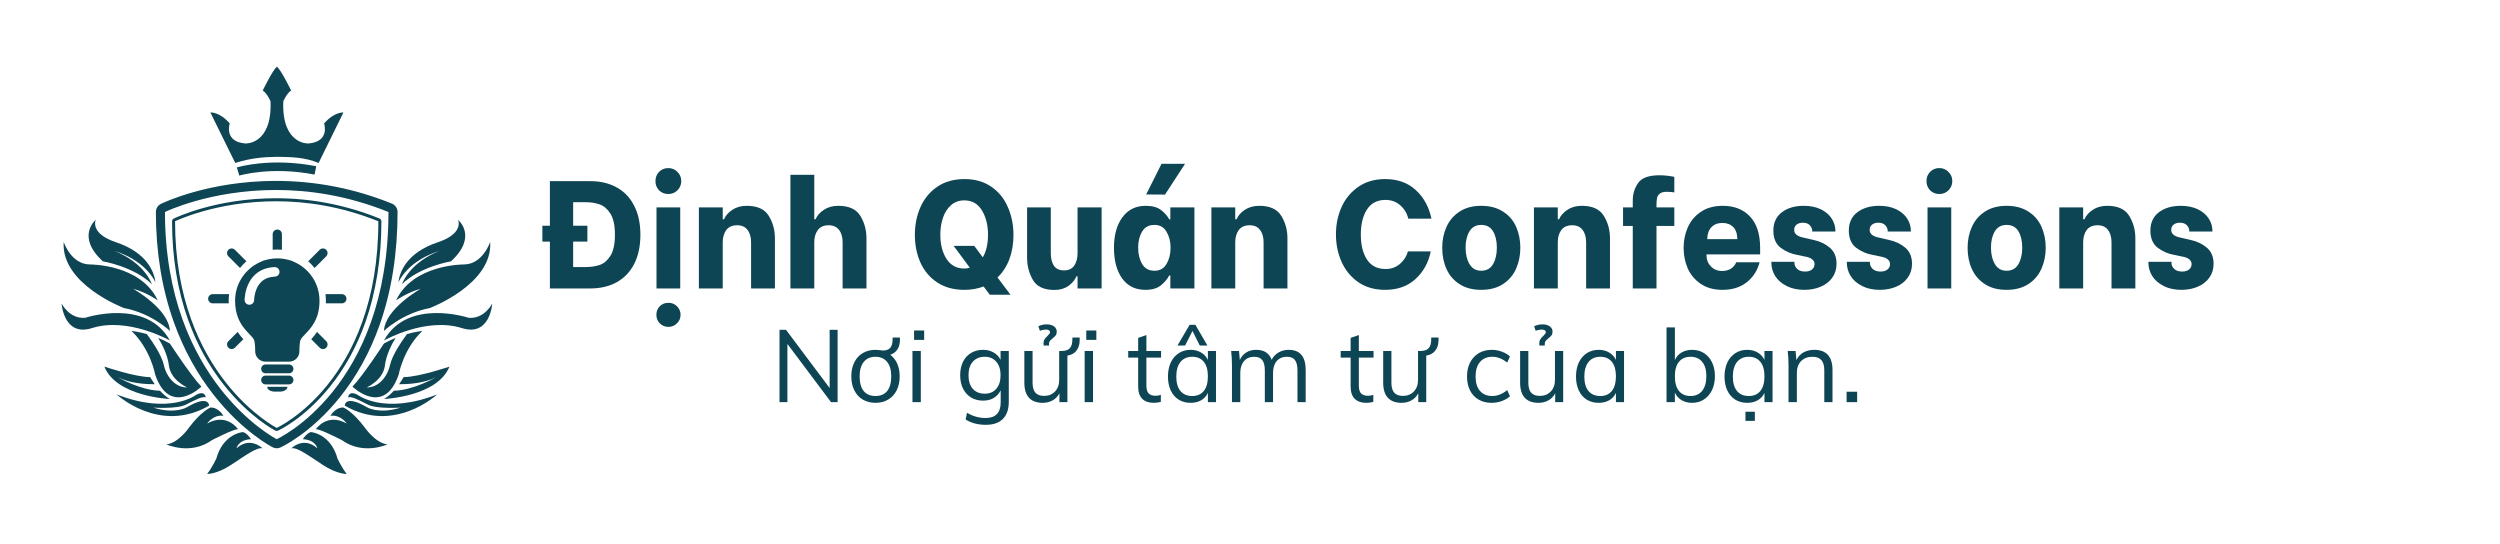<svg xmlns="http://www.w3.org/2000/svg" xmlns:xlink="http://www.w3.org/1999/xlink" width="450" zoomAndPan="magnify" viewBox="0 0 337.5 73.5" height="98" preserveAspectRatio="xMidYMid meet" version="1.0"><defs><g/><clipPath id="id1"><path d="M 8.203 32 L 23 32 L 23 45 L 8.203 45 Z M 8.203 32 " clip-rule="nonzero"/></clipPath><clipPath id="id2"><path d="M 8.203 40 L 23 40 L 23 46 L 8.203 46 Z M 8.203 40 " clip-rule="nonzero"/></clipPath><clipPath id="id3"><path d="M 51 32 L 66.566 32 L 66.566 45 L 51 45 Z M 51 32 " clip-rule="nonzero"/></clipPath><clipPath id="id4"><path d="M 51 40 L 66.566 40 L 66.566 46 L 51 46 Z M 51 40 " clip-rule="nonzero"/></clipPath><clipPath id="id5"><path d="M 28 8.945 L 47 8.945 L 47 22 L 28 22 Z M 28 8.945 " clip-rule="nonzero"/></clipPath><clipPath id="id6"><path d="M 36 30.984 L 39 30.984 L 39 34 L 36 34 Z M 36 30.984 " clip-rule="nonzero"/></clipPath><clipPath id="id7"><path d="M 28.098 39 L 31 39 L 31 41 L 28.098 41 Z M 28.098 39 " clip-rule="nonzero"/></clipPath><clipPath id="id8"><path d="M 36 52 L 39 52 L 39 52.871 L 36 52.871 Z M 36 52 " clip-rule="nonzero"/></clipPath><clipPath id="id9"><path d="M 43.898 39.707 L 46.773 39.707 L 46.773 40.988 L 43.898 40.988 Z M 43.898 39.707 " clip-rule="nonzero"/></clipPath></defs><path fill="rgb(5.489%, 27.06%, 32.939%)" d="M 37.258 24.422 L 37.258 25.648 L 37.258 24.422 C 28.137 24.422 21.984 27.395 21.727 27.52 C 21.309 27.727 21.043 28.152 21.043 28.621 C 21.043 33.996 21.859 39.004 23.473 43.508 C 24.766 47.125 26.574 50.43 28.848 53.316 C 32.742 58.27 36.633 60.297 36.797 60.379 C 36.973 60.469 37.164 60.516 37.355 60.516 C 37.527 60.516 37.703 60.48 37.863 60.406 C 38.027 60.332 41.945 58.527 45.855 53.668 C 48.133 50.84 49.945 47.551 51.242 43.887 C 52.855 39.336 53.672 34.203 53.672 28.621 C 53.672 28.121 53.367 27.672 52.902 27.484 C 47.871 25.453 42.605 24.422 37.258 24.422 Z M 37.258 25.648 C 41.727 25.648 46.918 26.391 52.441 28.621 C 52.441 52.477 37.355 59.289 37.355 59.289 C 37.355 59.289 22.27 51.57 22.27 28.621 C 22.27 28.621 28.316 25.648 37.258 25.648 " fill-opacity="1" fill-rule="nonzero"/><path fill="rgb(5.489%, 27.06%, 32.939%)" d="M 37.266 26.762 C 29.133 26.762 23.684 29.395 23.453 29.508 C 23.312 29.574 23.227 29.719 23.227 29.871 C 23.227 34.684 23.953 39.156 25.395 43.176 C 26.547 46.395 28.152 49.332 30.172 51.898 C 33.621 56.285 37.027 58.059 37.168 58.133 C 37.227 58.16 37.293 58.176 37.355 58.176 C 37.414 58.176 37.473 58.164 37.523 58.141 C 37.668 58.074 41.086 56.5 44.535 52.211 C 46.559 49.703 48.168 46.777 49.32 43.523 C 50.758 39.461 51.488 34.867 51.488 29.871 C 51.488 29.707 51.387 29.555 51.23 29.496 C 46.738 27.68 42.039 26.762 37.266 26.762 Z M 37.266 27.172 C 41.332 27.172 46.055 27.848 51.078 29.871 C 51.078 51.57 37.355 57.766 37.355 57.766 C 37.355 57.766 23.633 50.746 23.633 29.871 C 23.633 29.871 29.137 27.172 37.266 27.172 " fill-opacity="1" fill-rule="nonzero"/><path fill="rgb(5.489%, 27.06%, 32.939%)" d="M 20.457 38.25 C 20.414 38.156 20.367 38.059 20.32 37.957 C 20.27 37.859 20.215 37.758 20.16 37.656 C 20.098 37.559 20.035 37.453 19.973 37.352 C 19.902 37.25 19.836 37.148 19.762 37.043 C 19.688 36.945 19.613 36.84 19.531 36.742 C 19.449 36.645 19.367 36.539 19.277 36.445 L 19.145 36.301 C 19.102 36.25 19.055 36.207 19.008 36.16 C 18.824 35.969 18.629 35.797 18.43 35.625 C 18.23 35.457 18.027 35.301 17.824 35.156 C 17.625 35.012 17.422 34.879 17.227 34.758 C 17.031 34.641 16.844 34.531 16.664 34.438 C 16.312 34.25 16.004 34.113 15.789 34.023 C 15.574 33.934 15.445 33.891 15.445 33.891 C 15.445 33.891 15.574 33.922 15.801 33.996 C 16.023 34.07 16.34 34.184 16.711 34.348 C 16.895 34.426 17.094 34.52 17.301 34.625 C 17.508 34.734 17.723 34.848 17.941 34.98 C 18.16 35.113 18.379 35.258 18.598 35.414 C 18.812 35.57 19.031 35.734 19.234 35.918 C 19.285 35.965 19.34 36.008 19.391 36.055 L 19.539 36.195 C 19.641 36.285 19.73 36.387 19.828 36.484 C 19.922 36.582 20.008 36.684 20.098 36.785 C 20.18 36.887 20.262 36.988 20.344 37.09 C 20.418 37.195 20.496 37.301 20.566 37.402 C 20.637 37.508 20.703 37.609 20.766 37.711 C 20.824 37.816 20.883 37.918 20.938 38.016 C 20.957 38.047 20.973 38.074 20.984 38.105 C 20.82 36.773 19.93 34.129 15.645 32.699 C 12.07 31.508 12.926 29.676 12.926 29.676 C 12.926 29.676 10.207 31.906 13.887 35.281 C 13.887 35.281 18.062 35.973 20.508 38.371 C 20.492 38.332 20.477 38.289 20.457 38.25 " fill-opacity="1" fill-rule="nonzero"/><g clip-path="url(#id1)"><path fill="rgb(5.489%, 27.06%, 32.939%)" d="M 22.934 44.676 C 22.934 44.676 20.504 42.297 16.75 41.59 C 16.75 41.59 8.199 38.371 8.598 32.656 C 8.598 32.656 9.57 35.703 12.176 35.703 C 12.176 35.703 19 35.656 21.297 40.551 C 21.297 40.551 19.84 39.492 17.965 38.984 C 17.965 38.984 22.801 41.68 22.934 44.676 " fill-opacity="1" fill-rule="nonzero"/></g><g clip-path="url(#id2)"><path fill="rgb(5.489%, 27.06%, 32.939%)" d="M 8.316 40.969 C 8.316 40.969 9.348 43.082 11.504 42.902 C 11.504 42.902 19.738 40.176 22.934 45.965 C 22.934 45.965 17.277 42.754 12.414 44.293 C 8.582 45.5 8.316 40.969 8.316 40.969 " fill-opacity="1" fill-rule="nonzero"/></g><path fill="rgb(5.489%, 27.06%, 32.939%)" d="M 22.934 46.375 C 22.406 46.078 21.875 45.828 21.363 45.621 C 21.949 46.555 22.652 48.043 22.797 49.312 C 23.031 51.332 25.254 52.297 25.254 52.297 C 23.758 52.34 22.496 50.984 22.109 49.25 C 21.793 47.828 20.336 45.789 19.816 45.098 C 18.609 44.762 17.75 44.676 17.75 44.676 C 20.344 47.148 20.949 50.574 20.949 50.574 C 22.934 56.34 27.188 52.195 27.188 52.195 C 25.77 50.727 22.934 46.375 22.934 46.375 " fill-opacity="1" fill-rule="nonzero"/><path fill="rgb(5.489%, 27.06%, 32.939%)" d="M 26.508 53.289 C 26.508 53.289 22.969 56.07 15.758 53.25 C 15.758 53.25 21.539 58.656 28.23 54.758 C 28.23 54.758 28.23 53.211 25.215 54.988 C 25.215 54.988 23.633 55.953 20.691 55.027 C 20.691 55.027 23.898 55.242 25.098 54.625 C 26.582 53.867 27.266 53.52 27.766 53.637 C 27.766 53.637 27.727 52.672 26.508 53.289 " fill-opacity="1" fill-rule="nonzero"/><path fill="rgb(5.489%, 27.06%, 32.939%)" d="M 21.602 52.75 C 18.934 52.695 15.922 50.934 15.922 50.934 C 17.574 51.77 19.75 51.879 20.895 51.871 C 20.504 51.328 20.277 50.91 20.277 50.91 C 18.242 50.91 14.09 49.492 14.09 49.492 C 15.715 53.559 22.934 53.867 22.934 53.867 C 22.438 53.586 21.984 53.176 21.602 52.75 " fill-opacity="1" fill-rule="nonzero"/><path fill="rgb(5.489%, 27.06%, 32.939%)" d="M 28.426 55.012 C 28.426 55.012 27.188 55.477 25.484 57.766 C 25.484 57.766 24.094 59.801 22.469 59.996 C 22.469 59.996 25.715 61.5 28.617 59.418 C 28.617 59.418 31.594 57.871 32.137 57.949 C 32.137 57.949 30.629 55.672 27.961 57.176 C 27.961 57.176 28.773 55.941 30.164 56.133 C 30.164 56.133 29.531 54.996 28.426 55.012 " fill-opacity="1" fill-rule="nonzero"/><path fill="rgb(5.489%, 27.06%, 32.939%)" d="M 32.547 58.375 C 32.547 58.375 30.082 58.695 29.199 61.926 C 29.199 61.926 28.578 63.215 27.961 63.984 C 27.961 63.984 29.25 64.039 31.207 62.75 C 33.168 61.465 34.664 60.352 35.438 60.52 C 35.438 60.52 33.785 58.859 31.93 60.52 C 31.93 60.52 32.137 59.379 33.891 59.289 C 33.891 59.289 33.137 58.117 32.547 58.375 " fill-opacity="1" fill-rule="nonzero"/><path fill="rgb(5.489%, 27.06%, 32.939%)" d="M 54.309 38.25 C 54.355 38.156 54.398 38.059 54.445 37.957 C 54.5 37.859 54.555 37.758 54.609 37.656 C 54.668 37.559 54.73 37.453 54.793 37.352 C 54.863 37.25 54.93 37.148 55.004 37.043 C 55.082 36.945 55.156 36.84 55.238 36.742 C 55.32 36.645 55.398 36.539 55.488 36.445 L 55.621 36.301 C 55.664 36.25 55.715 36.207 55.758 36.16 C 55.941 35.969 56.141 35.797 56.336 35.625 C 56.539 35.457 56.738 35.301 56.941 35.156 C 57.145 35.012 57.348 34.879 57.543 34.758 C 57.738 34.641 57.926 34.531 58.102 34.438 C 58.457 34.25 58.762 34.113 58.977 34.023 C 59.195 33.934 59.324 33.891 59.324 33.891 C 59.324 33.891 59.191 33.922 58.969 33.996 C 58.746 34.07 58.43 34.184 58.059 34.348 C 57.871 34.426 57.676 34.52 57.465 34.625 C 57.262 34.734 57.043 34.848 56.828 34.98 C 56.609 35.113 56.391 35.258 56.172 35.414 C 55.957 35.57 55.738 35.734 55.531 35.918 C 55.48 35.965 55.43 36.008 55.379 36.055 L 55.23 36.195 C 55.129 36.285 55.035 36.387 54.941 36.484 C 54.848 36.582 54.762 36.684 54.672 36.785 C 54.586 36.887 54.504 36.988 54.422 37.09 C 54.348 37.195 54.273 37.301 54.199 37.402 C 54.133 37.508 54.066 37.609 54.004 37.711 C 53.941 37.816 53.887 37.918 53.828 38.016 C 53.812 38.047 53.797 38.074 53.781 38.105 C 53.949 36.773 54.84 34.129 59.125 32.699 C 62.695 31.508 61.84 29.676 61.84 29.676 C 61.84 29.676 64.562 31.906 60.883 35.281 C 60.883 35.281 56.703 35.973 54.258 38.371 C 54.273 38.332 54.289 38.289 54.309 38.25 " fill-opacity="1" fill-rule="nonzero"/><g clip-path="url(#id3)"><path fill="rgb(5.489%, 27.06%, 32.939%)" d="M 51.836 44.676 C 51.836 44.676 54.266 42.297 58.02 41.59 C 58.02 41.59 66.566 38.371 66.172 32.656 C 66.172 32.656 65.195 35.703 62.594 35.703 C 62.594 35.703 55.766 35.656 53.469 40.551 C 53.469 40.551 54.926 39.492 56.805 38.984 C 56.805 38.984 51.965 41.68 51.836 44.676 " fill-opacity="1" fill-rule="nonzero"/></g><g clip-path="url(#id4)"><path fill="rgb(5.489%, 27.06%, 32.939%)" d="M 66.453 40.969 C 66.453 40.969 65.422 43.082 63.266 42.902 C 63.266 42.902 55.027 40.176 51.836 45.965 C 51.836 45.965 57.488 42.754 62.355 44.293 C 66.184 45.5 66.453 40.969 66.453 40.969 " fill-opacity="1" fill-rule="nonzero"/></g><path fill="rgb(5.489%, 27.06%, 32.939%)" d="M 51.836 46.375 C 52.359 46.078 52.891 45.828 53.402 45.621 C 52.816 46.555 52.117 48.043 51.969 49.312 C 51.738 51.332 49.516 52.297 49.516 52.297 C 51.008 52.34 52.273 50.984 52.66 49.25 C 52.977 47.828 54.434 45.789 54.949 45.098 C 56.156 44.762 57.016 44.676 57.016 44.676 C 54.426 47.148 53.82 50.574 53.82 50.574 C 51.836 56.34 47.582 52.195 47.582 52.195 C 49 50.727 51.836 46.375 51.836 46.375 " fill-opacity="1" fill-rule="nonzero"/><path fill="rgb(5.489%, 27.06%, 32.939%)" d="M 48.258 53.289 C 48.258 53.289 51.797 56.07 59.008 53.25 C 59.008 53.25 53.227 58.656 46.539 54.758 C 46.539 54.758 46.539 53.211 49.555 54.988 C 49.555 54.988 51.133 55.953 54.078 55.027 C 54.078 55.027 50.871 55.242 49.668 54.625 C 48.184 53.867 47.504 53.52 47 53.637 C 47 53.637 47.039 52.672 48.258 53.289 " fill-opacity="1" fill-rule="nonzero"/><path fill="rgb(5.489%, 27.06%, 32.939%)" d="M 53.168 52.75 C 55.836 52.695 58.848 50.934 58.848 50.934 C 57.195 51.77 55.016 51.879 53.875 51.871 C 54.262 51.328 54.488 50.91 54.488 50.91 C 56.527 50.91 60.676 49.492 60.676 49.492 C 59.051 53.559 51.836 53.867 51.836 53.867 C 52.328 53.586 52.781 53.176 53.168 52.75 " fill-opacity="1" fill-rule="nonzero"/><path fill="rgb(5.489%, 27.06%, 32.939%)" d="M 46.344 55.012 C 46.344 55.012 47.582 55.477 49.281 57.766 C 49.281 57.766 50.676 59.801 52.297 59.996 C 52.297 59.996 49.051 61.5 46.152 59.418 C 46.152 59.418 43.172 57.871 42.633 57.949 C 42.633 57.949 44.141 55.672 46.809 57.176 C 46.809 57.176 45.996 55.941 44.602 56.133 C 44.602 56.133 45.234 54.996 46.344 55.012 " fill-opacity="1" fill-rule="nonzero"/><path fill="rgb(5.489%, 27.06%, 32.939%)" d="M 42.219 58.375 C 42.219 58.375 44.688 58.695 45.57 61.926 C 45.57 61.926 46.188 63.215 46.809 63.984 C 46.809 63.984 45.52 64.039 43.559 62.75 C 41.602 61.465 40.105 60.352 39.332 60.52 C 39.332 60.52 40.98 58.859 42.836 60.52 C 42.836 60.52 42.633 59.379 40.879 59.289 C 40.879 59.289 41.633 58.117 42.219 58.375 " fill-opacity="1" fill-rule="nonzero"/><g clip-path="url(#id5)"><path fill="rgb(5.489%, 27.06%, 32.939%)" d="M 46.363 15.184 C 46.363 15.184 45.145 15.062 43.754 16.668 C 43.754 16.668 44.594 19.156 41.598 19.371 C 41.598 19.371 38.008 19.516 38.246 13.676 C 38.246 13.676 38.699 12.602 39.301 12.219 C 39.301 12.219 38.008 9.539 37.383 8.988 C 36.762 9.539 35.469 12.219 35.469 12.219 C 36.066 12.602 36.523 13.676 36.523 13.676 C 36.762 19.516 33.168 19.371 33.168 19.371 C 30.176 19.156 31.016 16.668 31.016 16.668 C 29.625 15.062 28.402 15.184 28.402 15.184 L 31.758 22 C 33.785 21.355 35.523 21.195 37.355 21.172 C 39.191 21.195 41.082 21.199 43.012 22 L 46.363 15.184 " fill-opacity="1" fill-rule="nonzero"/></g><path fill="rgb(5.489%, 27.06%, 32.939%)" d="M 32.309 23.703 L 31.969 22.605 C 32.152 22.551 36.531 21.238 42.691 22.441 L 42.469 23.57 C 36.59 22.422 32.352 23.691 32.309 23.703 " fill-opacity="1" fill-rule="nonzero"/><path fill="rgb(5.489%, 27.06%, 32.939%)" d="M 42.469 36.176 L 44.039 34.605 C 44.281 34.363 44.281 33.965 44.039 33.723 C 43.797 33.48 43.402 33.48 43.156 33.723 L 41.609 35.273 C 41.922 35.543 42.207 35.848 42.469 36.176 " fill-opacity="1" fill-rule="nonzero"/><g clip-path="url(#id6)"><path fill="rgb(5.489%, 27.06%, 32.939%)" d="M 37.438 33.688 C 37.441 33.688 37.445 33.688 37.453 33.688 C 37.656 33.688 37.859 33.699 38.059 33.719 L 38.059 31.609 C 38.059 31.266 37.781 30.988 37.438 30.988 C 37.09 30.988 36.812 31.266 36.812 31.609 L 36.812 33.719 C 37.012 33.699 37.215 33.688 37.418 33.688 C 37.426 33.688 37.43 33.688 37.438 33.688 " fill-opacity="1" fill-rule="nonzero"/></g><path fill="rgb(5.489%, 27.06%, 32.939%)" d="M 32.402 36.176 C 32.664 35.848 32.949 35.543 33.262 35.273 L 31.711 33.723 C 31.469 33.48 31.074 33.48 30.832 33.723 C 30.59 33.965 30.59 34.363 30.832 34.605 L 32.402 36.176 " fill-opacity="1" fill-rule="nonzero"/><g clip-path="url(#id7)"><path fill="rgb(5.489%, 27.06%, 32.939%)" d="M 30.871 40.594 C 30.871 40.293 30.898 40 30.934 39.707 L 28.719 39.707 C 28.375 39.707 28.098 39.988 28.098 40.332 C 28.098 40.676 28.375 40.953 28.719 40.953 L 30.883 40.953 C 30.879 40.836 30.871 40.715 30.871 40.594 " fill-opacity="1" fill-rule="nonzero"/></g><path fill="rgb(5.489%, 27.06%, 32.939%)" d="M 30.832 46.059 C 30.59 46.301 30.59 46.695 30.832 46.938 C 31.074 47.184 31.469 47.184 31.711 46.938 L 32.852 45.797 C 32.598 45.508 32.328 45.188 32.074 44.812 L 30.832 46.059 " fill-opacity="1" fill-rule="nonzero"/><g clip-path="url(#id8)"><path fill="rgb(5.489%, 27.06%, 32.939%)" d="M 37.715 52.219 L 36.082 52.219 C 36.078 52.238 36.078 52.254 36.078 52.273 C 36.078 52.602 36.582 52.867 37.047 52.867 L 37.824 52.867 C 38.289 52.867 38.793 52.602 38.793 52.273 C 38.793 52.254 38.793 52.238 38.793 52.219 L 37.715 52.219 " fill-opacity="1" fill-rule="nonzero"/></g><path fill="rgb(5.489%, 27.06%, 32.939%)" d="M 39.023 50.707 L 35.852 50.707 C 35.523 50.707 35.258 50.973 35.258 51.301 C 35.258 51.629 35.523 51.895 35.852 51.895 L 39.023 51.895 C 39.348 51.895 39.613 51.629 39.613 51.301 C 39.613 50.973 39.348 50.707 39.023 50.707 " fill-opacity="1" fill-rule="nonzero"/><path fill="rgb(5.489%, 27.06%, 32.939%)" d="M 39.023 49.203 L 35.852 49.203 C 35.523 49.203 35.258 49.473 35.258 49.801 C 35.258 50.129 35.523 50.395 35.852 50.395 L 39.023 50.395 C 39.348 50.395 39.613 50.129 39.613 49.801 C 39.613 49.473 39.348 49.203 39.023 49.203 " fill-opacity="1" fill-rule="nonzero"/><path fill="rgb(5.489%, 27.06%, 32.939%)" d="M 37.117 37.344 C 36.395 37.375 35.906 37.57 35.531 37.836 C 35.16 38.102 34.898 38.461 34.711 38.84 C 34.336 39.598 34.305 40.441 34.309 40.496 C 34.309 40.852 34.02 41.141 33.664 41.141 C 33.309 41.141 33.023 40.852 33.023 40.496 C 33.023 40.469 33.023 40.145 33.109 39.672 C 33.195 39.199 33.363 38.582 33.723 37.969 C 33.961 37.562 34.285 37.164 34.727 36.832 C 35.312 36.391 36.102 36.094 37.07 36.059 C 37.426 36.047 37.723 36.324 37.734 36.68 C 37.75 37.035 37.473 37.332 37.117 37.344 Z M 43.133 40.594 C 43.133 39.301 42.703 38.105 41.98 37.152 C 41.344 36.309 40.48 35.652 39.48 35.266 L 39.488 35.238 L 39.059 35.113 C 38.727 35.016 38.387 34.949 38.035 34.914 L 37.988 34.906 L 37.984 34.906 C 37.812 34.891 37.637 34.879 37.449 34.879 L 37.422 34.879 C 37.238 34.879 37.059 34.891 36.887 34.906 L 36.832 34.914 C 36.484 34.949 36.145 35.016 35.812 35.113 L 35.398 35.234 L 35.402 35.262 C 34.398 35.645 33.531 36.309 32.891 37.152 C 32.168 38.105 31.734 39.301 31.738 40.594 C 31.734 41.52 31.895 42.281 32.145 42.914 C 32.52 43.859 33.09 44.496 33.547 44.98 C 33.777 45.223 33.98 45.43 34.117 45.605 C 34.258 45.781 34.324 45.918 34.344 46.027 C 34.445 46.559 34.453 47.223 34.453 47.395 L 34.453 47.441 C 34.453 48.207 35.074 48.824 35.836 48.824 L 39.035 48.824 C 39.797 48.824 40.418 48.207 40.418 47.441 L 40.418 47.395 C 40.418 47.227 40.426 46.559 40.527 46.027 C 40.539 45.953 40.574 45.871 40.637 45.77 C 40.746 45.59 40.953 45.367 41.211 45.098 C 41.594 44.695 42.082 44.188 42.469 43.465 C 42.859 42.742 43.137 41.809 43.133 40.594 " fill-opacity="1" fill-rule="nonzero"/><path fill="rgb(5.489%, 27.06%, 32.939%)" d="M 42.797 44.812 C 42.543 45.188 42.277 45.508 42.02 45.797 L 43.156 46.938 C 43.402 47.184 43.797 47.184 44.039 46.938 C 44.281 46.695 44.281 46.301 44.039 46.059 L 42.797 44.812 " fill-opacity="1" fill-rule="nonzero"/><g clip-path="url(#id9)"><path fill="rgb(5.489%, 27.06%, 32.939%)" d="M 46.152 39.707 L 43.938 39.707 C 43.973 40 43.996 40.293 43.996 40.594 C 43.996 40.715 43.996 40.836 43.988 40.953 L 46.152 40.953 C 46.496 40.953 46.773 40.676 46.773 40.332 C 46.773 39.988 46.496 39.707 46.152 39.707 " fill-opacity="1" fill-rule="nonzero"/></g><g fill="rgb(5.489%, 27.06%, 32.939%)" fill-opacity="1"><g transform="translate(72.563, 38.941)"><g><path d="M 7.172 -14.484 C 8.504 -14.484 9.676 -14.203 10.688 -13.641 C 11.707 -13.086 12.492 -12.266 13.047 -11.172 C 13.609 -10.086 13.891 -8.781 13.891 -7.25 C 13.891 -5.707 13.609 -4.391 13.047 -3.297 C 12.484 -2.211 11.691 -1.391 10.672 -0.828 C 9.648 -0.273 8.469 0 7.125 0 L 1.672 0 L 1.672 -6.328 L 0.656 -6.328 L 0.656 -8.469 L 1.672 -8.469 L 1.672 -14.484 Z M 6.531 -2.891 C 7.219 -2.891 7.836 -2.984 8.391 -3.172 C 8.953 -3.359 9.438 -3.77 9.844 -4.406 C 10.25 -5.051 10.453 -6 10.453 -7.25 C 10.453 -8.508 10.25 -9.457 9.844 -10.094 C 9.438 -10.738 8.953 -11.156 8.391 -11.344 C 7.836 -11.539 7.219 -11.641 6.531 -11.641 L 4.812 -11.641 L 4.812 -8.469 L 6.734 -8.469 L 6.734 -6.328 L 4.812 -6.328 L 4.812 -2.891 Z M 6.531 -2.891 "/></g></g></g><g fill="rgb(5.489%, 27.06%, 32.939%)" fill-opacity="1"><g transform="translate(87.174, 38.941)"><g><path d="M 1.453 -10.938 L 4.656 -10.938 L 4.656 0 L 1.453 0 Z M 3.047 -12.75 C 2.547 -12.75 2.129 -12.914 1.797 -13.25 C 1.473 -13.594 1.312 -14.004 1.312 -14.484 C 1.312 -14.984 1.473 -15.398 1.797 -15.734 C 2.129 -16.078 2.547 -16.25 3.047 -16.25 C 3.535 -16.25 3.945 -16.078 4.281 -15.734 C 4.625 -15.398 4.797 -14.984 4.797 -14.484 C 4.797 -14.004 4.625 -13.594 4.281 -13.25 C 3.945 -12.914 3.535 -12.75 3.047 -12.75 Z M 3.062 5.188 C 2.594 5.188 2.203 5.023 1.891 4.703 C 1.586 4.391 1.438 4.008 1.438 3.562 C 1.438 3.102 1.586 2.719 1.891 2.406 C 2.203 2.094 2.594 1.938 3.062 1.938 C 3.52 1.938 3.906 2.094 4.219 2.406 C 4.539 2.727 4.703 3.113 4.703 3.562 C 4.703 4.008 4.539 4.391 4.219 4.703 C 3.906 5.023 3.52 5.188 3.062 5.188 Z M 3.062 5.188 "/></g></g></g><g fill="rgb(5.489%, 27.06%, 32.939%)" fill-opacity="1"><g transform="translate(93.271, 38.941)"><g><path d="M 1.078 -10.938 L 4.297 -10.938 L 4.297 -9.344 L 4.469 -9.344 C 4.695 -9.852 5.078 -10.281 5.609 -10.625 C 6.141 -10.977 6.785 -11.156 7.547 -11.156 C 8.973 -11.156 9.961 -10.703 10.516 -9.797 C 11.066 -8.898 11.344 -7.895 11.344 -6.781 L 11.344 0 L 8.125 0 L 8.125 -6.219 C 8.125 -6.938 7.961 -7.5 7.641 -7.906 C 7.328 -8.32 6.863 -8.531 6.25 -8.531 C 5.582 -8.531 5.086 -8.312 4.766 -7.875 C 4.453 -7.445 4.297 -6.895 4.297 -6.219 L 4.297 0 L 1.078 0 Z M 1.078 -10.938 "/></g></g></g><g fill="rgb(5.489%, 27.06%, 32.939%)" fill-opacity="1"><g transform="translate(105.629, 38.941)"><g><path d="M 1.078 -15.344 L 4.297 -15.344 L 4.297 -9.344 L 4.469 -9.344 C 4.695 -9.852 5.078 -10.281 5.609 -10.625 C 6.141 -10.977 6.785 -11.156 7.547 -11.156 C 8.973 -11.156 9.961 -10.703 10.516 -9.797 C 11.066 -8.898 11.344 -7.895 11.344 -6.781 L 11.344 0 L 8.125 0 L 8.125 -6.219 C 8.125 -6.938 7.961 -7.5 7.641 -7.906 C 7.328 -8.32 6.852 -8.531 6.219 -8.531 C 5.582 -8.531 5.102 -8.316 4.781 -7.891 C 4.457 -7.461 4.297 -6.906 4.297 -6.219 L 4.297 0 L 1.078 0 Z M 1.078 -15.344 "/></g></g></g><g fill="rgb(5.489%, 27.06%, 32.939%)" fill-opacity="1"><g transform="translate(117.987, 38.941)"><g/></g></g><g fill="rgb(5.489%, 27.06%, 32.939%)" fill-opacity="1"><g transform="translate(122.74, 38.941)"><g><path d="M 14.078 -7.219 C 14.078 -6.039 13.895 -4.957 13.531 -3.969 C 13.164 -2.988 12.629 -2.16 11.922 -1.484 L 13.672 0.844 L 10.875 0.844 L 10.047 -0.266 C 9.242 0.035 8.383 0.188 7.469 0.188 C 6.02 0.188 4.789 -0.145 3.781 -0.812 C 2.781 -1.477 2.023 -2.375 1.516 -3.5 C 1.016 -4.625 0.766 -5.867 0.766 -7.234 C 0.766 -8.598 1.02 -9.852 1.531 -11 C 2.039 -12.145 2.797 -13.055 3.797 -13.734 C 4.805 -14.422 6.031 -14.766 7.469 -14.766 C 8.875 -14.766 10.07 -14.426 11.062 -13.75 C 12.062 -13.07 12.812 -12.156 13.312 -11 C 13.82 -9.852 14.078 -8.594 14.078 -7.219 Z M 7.438 -2.688 C 7.688 -2.688 7.938 -2.723 8.188 -2.797 L 6 -5.75 L 8.781 -5.75 L 9.938 -4.203 C 10.406 -4.992 10.641 -6.008 10.641 -7.25 C 10.641 -8.551 10.363 -9.648 9.812 -10.547 C 9.27 -11.441 8.477 -11.891 7.438 -11.891 C 6.738 -11.891 6.145 -11.676 5.656 -11.25 C 5.164 -10.82 4.801 -10.254 4.562 -9.547 C 4.32 -8.848 4.203 -8.082 4.203 -7.25 C 4.203 -5.969 4.477 -4.883 5.031 -4 C 5.594 -3.125 6.395 -2.688 7.438 -2.688 Z M 7.438 -2.688 "/></g></g></g><g fill="rgb(5.489%, 27.06%, 32.939%)" fill-opacity="1"><g transform="translate(137.578, 38.941)"><g><path d="M 11.141 0 L 7.891 0 L 7.891 -1.641 L 7.75 -1.641 C 7.52 -1.129 7.148 -0.691 6.641 -0.328 C 6.129 0.023 5.508 0.203 4.781 0.203 C 3.352 0.203 2.379 -0.25 1.859 -1.156 C 1.336 -2.062 1.078 -3.078 1.078 -4.203 L 1.078 -10.938 L 4.281 -10.938 L 4.281 -4.734 C 4.281 -4.047 4.422 -3.488 4.703 -3.062 C 4.992 -2.645 5.445 -2.438 6.062 -2.438 C 6.688 -2.438 7.145 -2.648 7.438 -3.078 C 7.738 -3.516 7.891 -4.066 7.891 -4.734 L 7.891 -10.938 L 11.141 -10.938 Z M 11.141 0 "/></g></g></g><g fill="rgb(5.489%, 27.06%, 32.939%)" fill-opacity="1"><g transform="translate(149.73, 38.941)"><g><path d="M 4.906 0.188 C 3.551 0.188 2.504 -0.32 1.766 -1.344 C 1.023 -2.375 0.656 -3.754 0.656 -5.484 C 0.656 -7.211 1.035 -8.586 1.797 -9.609 C 2.555 -10.641 3.602 -11.156 4.938 -11.156 C 5.863 -11.156 6.57 -10.953 7.062 -10.547 C 7.562 -10.141 7.91 -9.734 8.109 -9.328 L 8.266 -9.328 L 8.266 -10.938 L 11.516 -10.938 L 11.516 0 L 8.266 0 L 8.266 -1.75 L 8.109 -1.75 C 7.898 -1.312 7.539 -0.879 7.031 -0.453 C 6.531 -0.023 5.82 0.188 4.906 0.188 Z M 6.125 -2.391 C 6.852 -2.391 7.395 -2.695 7.75 -3.312 C 8.113 -3.926 8.297 -4.656 8.297 -5.5 C 8.297 -6.32 8.113 -7.039 7.75 -7.656 C 7.395 -8.27 6.852 -8.578 6.125 -8.578 C 5.363 -8.578 4.805 -8.273 4.453 -7.672 C 4.098 -7.078 3.922 -6.359 3.922 -5.516 C 3.922 -4.66 4.098 -3.926 4.453 -3.312 C 4.805 -2.695 5.363 -2.391 6.125 -2.391 Z M 5 -12.688 L 7.078 -16.828 L 10.25 -16.828 L 7.547 -12.672 Z M 5 -12.688 "/></g></g></g><g fill="rgb(5.489%, 27.06%, 32.939%)" fill-opacity="1"><g transform="translate(162.46, 38.941)"><g><path d="M 1.078 -10.938 L 4.297 -10.938 L 4.297 -9.344 L 4.469 -9.344 C 4.695 -9.852 5.078 -10.281 5.609 -10.625 C 6.141 -10.977 6.785 -11.156 7.547 -11.156 C 8.973 -11.156 9.961 -10.703 10.516 -9.797 C 11.066 -8.898 11.344 -7.895 11.344 -6.781 L 11.344 0 L 8.125 0 L 8.125 -6.219 C 8.125 -6.938 7.961 -7.5 7.641 -7.906 C 7.328 -8.32 6.863 -8.531 6.25 -8.531 C 5.582 -8.531 5.086 -8.312 4.766 -7.875 C 4.453 -7.445 4.297 -6.895 4.297 -6.219 L 4.297 0 L 1.078 0 Z M 1.078 -10.938 "/></g></g></g><g fill="rgb(5.489%, 27.06%, 32.939%)" fill-opacity="1"><g transform="translate(174.818, 38.941)"><g/></g></g><g fill="rgb(5.489%, 27.06%, 32.939%)" fill-opacity="1"><g transform="translate(179.571, 38.941)"><g><path d="M 7.422 0.188 C 6.023 0.188 4.828 -0.148 3.828 -0.828 C 2.828 -1.516 2.066 -2.43 1.547 -3.578 C 1.035 -4.723 0.781 -5.961 0.781 -7.297 C 0.781 -8.629 1.035 -9.863 1.547 -11 C 2.066 -12.145 2.828 -13.055 3.828 -13.734 C 4.828 -14.422 6.023 -14.766 7.422 -14.766 C 9.117 -14.766 10.504 -14.266 11.578 -13.266 C 12.648 -12.273 13.348 -10.992 13.672 -9.422 L 10.547 -9.422 C 10.379 -10.141 10.02 -10.738 9.469 -11.219 C 8.926 -11.707 8.258 -11.953 7.469 -11.953 C 6.363 -11.953 5.531 -11.52 4.969 -10.656 C 4.414 -9.789 4.141 -8.672 4.141 -7.297 C 4.141 -5.891 4.414 -4.758 4.969 -3.906 C 5.531 -3.051 6.363 -2.625 7.469 -2.625 C 8.25 -2.625 8.906 -2.859 9.438 -3.328 C 9.969 -3.797 10.32 -4.352 10.5 -5 L 13.578 -5 C 13.273 -3.488 12.586 -2.242 11.516 -1.266 C 10.453 -0.297 9.086 0.188 7.422 0.188 Z M 7.422 0.188 "/></g></g></g><g fill="rgb(5.489%, 27.06%, 32.939%)" fill-opacity="1"><g transform="translate(193.934, 38.941)"><g><path d="M 6.031 0.188 C 4.875 0.188 3.898 -0.066 3.109 -0.578 C 2.316 -1.086 1.727 -1.77 1.344 -2.625 C 0.957 -3.477 0.766 -4.43 0.766 -5.484 C 0.766 -6.516 0.957 -7.457 1.344 -8.312 C 1.727 -9.176 2.316 -9.863 3.109 -10.375 C 3.898 -10.895 4.875 -11.156 6.031 -11.156 C 7.188 -11.156 8.16 -10.898 8.953 -10.391 C 9.754 -9.891 10.348 -9.207 10.734 -8.344 C 11.117 -7.477 11.312 -6.531 11.312 -5.5 C 11.312 -4.469 11.117 -3.52 10.734 -2.656 C 10.348 -1.789 9.754 -1.098 8.953 -0.578 C 8.16 -0.066 7.188 0.188 6.031 0.188 Z M 6.031 -2.391 C 6.75 -2.391 7.281 -2.688 7.625 -3.281 C 7.969 -3.875 8.141 -4.617 8.141 -5.516 C 8.141 -6.41 7.969 -7.145 7.625 -7.719 C 7.281 -8.289 6.75 -8.578 6.031 -8.578 C 5.32 -8.578 4.789 -8.285 4.438 -7.703 C 4.094 -7.129 3.922 -6.398 3.922 -5.516 C 3.922 -4.617 4.098 -3.875 4.453 -3.281 C 4.805 -2.688 5.332 -2.391 6.031 -2.391 Z M 6.031 -2.391 "/></g></g></g><g fill="rgb(5.489%, 27.06%, 32.939%)" fill-opacity="1"><g transform="translate(206.003, 38.941)"><g><path d="M 1.078 -10.938 L 4.297 -10.938 L 4.297 -9.344 L 4.469 -9.344 C 4.695 -9.852 5.078 -10.281 5.609 -10.625 C 6.141 -10.977 6.785 -11.156 7.547 -11.156 C 8.973 -11.156 9.961 -10.703 10.516 -9.797 C 11.066 -8.898 11.344 -7.895 11.344 -6.781 L 11.344 0 L 8.125 0 L 8.125 -6.219 C 8.125 -6.938 7.961 -7.5 7.641 -7.906 C 7.328 -8.32 6.863 -8.531 6.25 -8.531 C 5.582 -8.531 5.086 -8.312 4.766 -7.875 C 4.453 -7.445 4.297 -6.895 4.297 -6.219 L 4.297 0 L 1.078 0 Z M 1.078 -10.938 "/></g></g></g><g fill="rgb(5.489%, 27.06%, 32.939%)" fill-opacity="1"><g transform="translate(218.361, 38.941)"><g><path d="M 6.609 -13.047 C 6.203 -13.047 5.895 -12.957 5.688 -12.781 C 5.488 -12.613 5.367 -12.406 5.328 -12.156 C 5.285 -11.914 5.266 -11.602 5.266 -11.219 L 5.266 -10.938 L 7.672 -10.938 L 7.672 -8.438 L 5.266 -8.438 L 5.266 0 L 2.062 0 L 2.062 -8.438 L 0.75 -8.438 L 0.75 -10.938 L 2.062 -10.938 L 2.062 -11.906 C 2.062 -12.758 2.301 -13.535 2.781 -14.234 C 3.258 -14.93 4.227 -15.281 5.688 -15.281 C 6.039 -15.281 6.426 -15.254 6.844 -15.203 C 7.258 -15.148 7.535 -15.102 7.672 -15.062 L 7.672 -12.969 C 7.336 -13.02 6.984 -13.047 6.609 -13.047 Z M 6.609 -13.047 "/></g></g></g><g fill="rgb(5.489%, 27.06%, 32.939%)" fill-opacity="1"><g transform="translate(226.524, 38.941)"><g><path d="M 6.016 0.188 C 4.859 0.188 3.883 -0.078 3.094 -0.609 C 2.301 -1.141 1.711 -1.832 1.328 -2.688 C 0.953 -3.551 0.766 -4.484 0.766 -5.484 C 0.766 -6.473 0.953 -7.395 1.328 -8.25 C 1.711 -9.113 2.301 -9.812 3.094 -10.344 C 3.883 -10.883 4.875 -11.156 6.062 -11.156 C 7.602 -11.156 8.828 -10.672 9.734 -9.703 C 10.641 -8.734 11.094 -7.328 11.094 -5.484 L 11.094 -4.594 L 3.859 -4.594 L 3.859 -4.422 C 3.859 -3.859 4.055 -3.375 4.453 -2.969 C 4.848 -2.562 5.348 -2.359 5.953 -2.359 C 6.422 -2.359 6.82 -2.461 7.156 -2.672 C 7.488 -2.891 7.723 -3.176 7.859 -3.531 L 11.016 -3.531 C 10.742 -2.445 10.176 -1.555 9.312 -0.859 C 8.445 -0.16 7.348 0.188 6.016 0.188 Z M 8.016 -6.656 C 8.004 -7.395 7.816 -7.941 7.453 -8.297 C 7.086 -8.66 6.602 -8.844 6 -8.844 C 5.375 -8.844 4.879 -8.648 4.516 -8.266 C 4.148 -7.879 3.961 -7.344 3.953 -6.656 Z M 8.016 -6.656 "/></g></g></g><g fill="rgb(5.489%, 27.06%, 32.939%)" fill-opacity="1"><g transform="translate(238.387, 38.941)"><g><path d="M 5.203 0.188 C 4.285 0.188 3.488 0.016 2.812 -0.328 C 2.133 -0.672 1.617 -1.117 1.266 -1.672 C 0.922 -2.234 0.75 -2.828 0.75 -3.453 L 0.75 -3.594 L 3.859 -3.594 L 3.859 -3.469 C 3.859 -3.156 3.984 -2.879 4.234 -2.641 C 4.484 -2.398 4.836 -2.281 5.297 -2.281 C 5.68 -2.281 5.988 -2.367 6.219 -2.547 C 6.457 -2.734 6.578 -2.977 6.578 -3.281 C 6.578 -3.562 6.461 -3.785 6.234 -3.953 C 6.016 -4.117 5.742 -4.227 5.422 -4.281 L 4.234 -4.531 C 3.43 -4.664 2.691 -4.984 2.016 -5.484 C 1.348 -5.992 1.016 -6.77 1.016 -7.812 C 1.016 -8.875 1.395 -9.695 2.156 -10.281 C 2.926 -10.863 3.91 -11.156 5.109 -11.156 C 6.004 -11.156 6.773 -11 7.422 -10.688 C 8.066 -10.375 8.555 -9.957 8.891 -9.438 C 9.223 -8.914 9.391 -8.367 9.391 -7.797 L 9.391 -7.688 L 6.266 -7.688 L 6.266 -7.75 C 6.266 -8.031 6.16 -8.285 5.953 -8.516 C 5.742 -8.754 5.426 -8.875 5 -8.875 C 4.645 -8.875 4.359 -8.785 4.141 -8.609 C 3.93 -8.43 3.828 -8.191 3.828 -7.891 C 3.828 -7.359 4.273 -7.008 5.172 -6.844 L 6.453 -6.547 C 7.316 -6.359 8.047 -6.008 8.641 -5.5 C 9.242 -4.988 9.547 -4.266 9.547 -3.328 C 9.547 -2.609 9.352 -1.984 8.969 -1.453 C 8.594 -0.922 8.07 -0.516 7.406 -0.234 C 6.75 0.047 6.016 0.188 5.203 0.188 Z M 5.203 0.188 "/></g></g></g><g fill="rgb(5.489%, 27.06%, 32.939%)" fill-opacity="1"><g transform="translate(248.575, 38.941)"><g><path d="M 5.203 0.188 C 4.285 0.188 3.488 0.016 2.812 -0.328 C 2.133 -0.672 1.617 -1.117 1.266 -1.672 C 0.922 -2.234 0.75 -2.828 0.75 -3.453 L 0.75 -3.594 L 3.859 -3.594 L 3.859 -3.469 C 3.859 -3.156 3.984 -2.879 4.234 -2.641 C 4.484 -2.398 4.836 -2.281 5.297 -2.281 C 5.68 -2.281 5.988 -2.367 6.219 -2.547 C 6.457 -2.734 6.578 -2.977 6.578 -3.281 C 6.578 -3.562 6.461 -3.785 6.234 -3.953 C 6.016 -4.117 5.742 -4.227 5.422 -4.281 L 4.234 -4.531 C 3.43 -4.664 2.691 -4.984 2.016 -5.484 C 1.348 -5.992 1.016 -6.77 1.016 -7.812 C 1.016 -8.875 1.395 -9.695 2.156 -10.281 C 2.926 -10.863 3.91 -11.156 5.109 -11.156 C 6.004 -11.156 6.773 -11 7.422 -10.688 C 8.066 -10.375 8.555 -9.957 8.891 -9.438 C 9.223 -8.914 9.391 -8.367 9.391 -7.797 L 9.391 -7.688 L 6.266 -7.688 L 6.266 -7.75 C 6.266 -8.031 6.16 -8.285 5.953 -8.516 C 5.742 -8.754 5.426 -8.875 5 -8.875 C 4.645 -8.875 4.359 -8.785 4.141 -8.609 C 3.93 -8.43 3.828 -8.191 3.828 -7.891 C 3.828 -7.359 4.273 -7.008 5.172 -6.844 L 6.453 -6.547 C 7.316 -6.359 8.047 -6.008 8.641 -5.5 C 9.242 -4.988 9.547 -4.266 9.547 -3.328 C 9.547 -2.609 9.352 -1.984 8.969 -1.453 C 8.594 -0.922 8.07 -0.516 7.406 -0.234 C 6.75 0.047 6.016 0.188 5.203 0.188 Z M 5.203 0.188 "/></g></g></g><g fill="rgb(5.489%, 27.06%, 32.939%)" fill-opacity="1"><g transform="translate(258.763, 38.941)"><g><path d="M 1.453 -10.938 L 4.656 -10.938 L 4.656 0 L 1.453 0 Z M 3.047 -12.75 C 2.547 -12.75 2.129 -12.914 1.797 -13.25 C 1.473 -13.594 1.312 -14.004 1.312 -14.484 C 1.312 -14.984 1.473 -15.398 1.797 -15.734 C 2.129 -16.078 2.547 -16.25 3.047 -16.25 C 3.535 -16.25 3.945 -16.078 4.281 -15.734 C 4.625 -15.398 4.797 -14.984 4.797 -14.484 C 4.797 -14.004 4.625 -13.594 4.281 -13.25 C 3.945 -12.914 3.535 -12.75 3.047 -12.75 Z M 3.047 -12.75 "/></g></g></g><g fill="rgb(5.489%, 27.06%, 32.939%)" fill-opacity="1"><g transform="translate(264.86, 38.941)"><g><path d="M 6.031 0.188 C 4.875 0.188 3.898 -0.066 3.109 -0.578 C 2.316 -1.086 1.727 -1.77 1.344 -2.625 C 0.957 -3.477 0.766 -4.43 0.766 -5.484 C 0.766 -6.516 0.957 -7.457 1.344 -8.312 C 1.727 -9.176 2.316 -9.863 3.109 -10.375 C 3.898 -10.895 4.875 -11.156 6.031 -11.156 C 7.188 -11.156 8.16 -10.898 8.953 -10.391 C 9.754 -9.891 10.348 -9.207 10.734 -8.344 C 11.117 -7.477 11.312 -6.531 11.312 -5.5 C 11.312 -4.469 11.117 -3.52 10.734 -2.656 C 10.348 -1.789 9.754 -1.098 8.953 -0.578 C 8.16 -0.066 7.188 0.188 6.031 0.188 Z M 6.031 -2.391 C 6.75 -2.391 7.281 -2.688 7.625 -3.281 C 7.969 -3.875 8.141 -4.617 8.141 -5.516 C 8.141 -6.41 7.969 -7.145 7.625 -7.719 C 7.281 -8.289 6.75 -8.578 6.031 -8.578 C 5.32 -8.578 4.789 -8.285 4.438 -7.703 C 4.094 -7.129 3.922 -6.398 3.922 -5.516 C 3.922 -4.617 4.098 -3.875 4.453 -3.281 C 4.805 -2.688 5.332 -2.391 6.031 -2.391 Z M 6.031 -2.391 "/></g></g></g><g fill="rgb(5.489%, 27.06%, 32.939%)" fill-opacity="1"><g transform="translate(276.929, 38.941)"><g><path d="M 1.078 -10.938 L 4.297 -10.938 L 4.297 -9.344 L 4.469 -9.344 C 4.695 -9.852 5.078 -10.281 5.609 -10.625 C 6.141 -10.977 6.785 -11.156 7.547 -11.156 C 8.973 -11.156 9.961 -10.703 10.516 -9.797 C 11.066 -8.898 11.344 -7.895 11.344 -6.781 L 11.344 0 L 8.125 0 L 8.125 -6.219 C 8.125 -6.938 7.961 -7.5 7.641 -7.906 C 7.328 -8.32 6.863 -8.531 6.25 -8.531 C 5.582 -8.531 5.086 -8.312 4.766 -7.875 C 4.453 -7.445 4.297 -6.895 4.297 -6.219 L 4.297 0 L 1.078 0 Z M 1.078 -10.938 "/></g></g></g><g fill="rgb(5.489%, 27.06%, 32.939%)" fill-opacity="1"><g transform="translate(289.287, 38.941)"><g><path d="M 5.203 0.188 C 4.285 0.188 3.488 0.016 2.812 -0.328 C 2.133 -0.672 1.617 -1.117 1.266 -1.672 C 0.922 -2.234 0.75 -2.828 0.75 -3.453 L 0.75 -3.594 L 3.859 -3.594 L 3.859 -3.469 C 3.859 -3.156 3.984 -2.879 4.234 -2.641 C 4.484 -2.398 4.836 -2.281 5.297 -2.281 C 5.68 -2.281 5.988 -2.367 6.219 -2.547 C 6.457 -2.734 6.578 -2.977 6.578 -3.281 C 6.578 -3.562 6.461 -3.785 6.234 -3.953 C 6.016 -4.117 5.742 -4.227 5.422 -4.281 L 4.234 -4.531 C 3.43 -4.664 2.691 -4.984 2.016 -5.484 C 1.348 -5.992 1.016 -6.77 1.016 -7.812 C 1.016 -8.875 1.395 -9.695 2.156 -10.281 C 2.926 -10.863 3.91 -11.156 5.109 -11.156 C 6.004 -11.156 6.773 -11 7.422 -10.688 C 8.066 -10.375 8.555 -9.957 8.891 -9.438 C 9.223 -8.914 9.391 -8.367 9.391 -7.797 L 9.391 -7.688 L 6.266 -7.688 L 6.266 -7.75 C 6.266 -8.031 6.16 -8.285 5.953 -8.516 C 5.742 -8.754 5.426 -8.875 5 -8.875 C 4.645 -8.875 4.359 -8.785 4.141 -8.609 C 3.93 -8.43 3.828 -8.191 3.828 -7.891 C 3.828 -7.359 4.273 -7.008 5.172 -6.844 L 6.453 -6.547 C 7.316 -6.359 8.047 -6.008 8.641 -5.5 C 9.242 -4.988 9.547 -4.266 9.547 -3.328 C 9.547 -2.609 9.352 -1.984 8.969 -1.453 C 8.594 -0.922 8.07 -0.516 7.406 -0.234 C 6.75 0.047 6.016 0.188 5.203 0.188 Z M 5.203 0.188 "/></g></g></g><g fill="rgb(5.489%, 27.06%, 32.939%)" fill-opacity="1"><g transform="translate(104.032, 54.289)"><g><path d="M 7.969 -9.766 L 9.047 -9.766 L 9.047 0 L 8.156 0 L 2.266 -7.859 L 2.266 0 L 1.203 0 L 1.203 -9.766 L 2.078 -9.766 L 7.969 -1.906 Z M 7.969 -9.766 "/></g></g></g><g fill="rgb(5.489%, 27.06%, 32.939%)" fill-opacity="1"><g transform="translate(114.27, 54.289)"><g><path d="M 7.219 -8.375 C 7.219 -7.875 7.102 -7.453 6.875 -7.109 C 6.656 -6.773 6.336 -6.535 5.922 -6.391 C 6.328 -6.086 6.641 -5.688 6.859 -5.188 C 7.078 -4.688 7.188 -4.117 7.188 -3.484 C 7.188 -2.766 7.051 -2.133 6.781 -1.594 C 6.508 -1.051 6.125 -0.633 5.625 -0.344 C 5.133 -0.051 4.566 0.094 3.922 0.094 C 3.273 0.094 2.703 -0.051 2.203 -0.344 C 1.711 -0.633 1.332 -1.051 1.062 -1.594 C 0.789 -2.133 0.656 -2.766 0.656 -3.484 C 0.656 -4.203 0.789 -4.832 1.062 -5.375 C 1.332 -5.914 1.711 -6.332 2.203 -6.625 C 2.703 -6.914 3.273 -7.062 3.922 -7.062 C 4.078 -7.062 4.285 -7.047 4.547 -7.016 C 4.703 -6.984 4.828 -6.969 4.922 -6.969 C 5.367 -6.969 5.695 -7.086 5.906 -7.328 C 6.125 -7.566 6.234 -7.961 6.234 -8.516 L 6.234 -8.719 L 7.219 -8.719 Z M 3.922 -0.828 C 4.609 -0.828 5.133 -1.051 5.5 -1.5 C 5.863 -1.957 6.047 -2.617 6.047 -3.484 C 6.047 -4.328 5.859 -4.977 5.484 -5.438 C 5.109 -5.895 4.586 -6.125 3.922 -6.125 C 3.242 -6.125 2.719 -5.895 2.344 -5.438 C 1.969 -4.977 1.781 -4.328 1.781 -3.484 C 1.781 -2.617 1.961 -1.957 2.328 -1.5 C 2.703 -1.051 3.234 -0.828 3.922 -0.828 Z M 3.922 -0.828 "/></g></g></g><g fill="rgb(5.489%, 27.06%, 32.939%)" fill-opacity="1"><g transform="translate(122.12, 54.289)"><g><path d="M 1.062 0 L 1.062 -6.906 L 2.188 -6.906 L 2.188 0 Z M 1.281 -9.672 L 2.641 -9.672 L 2.641 -8.406 L 1.281 -8.406 Z M 1.281 -9.672 "/></g></g></g><g fill="rgb(5.489%, 27.06%, 32.939%)" fill-opacity="1"><g transform="translate(125.386, 54.289)"><g/></g></g><g fill="rgb(5.489%, 27.06%, 32.939%)" fill-opacity="1"><g transform="translate(128.967, 54.289)"><g><path d="M 7.219 -6.906 L 7.219 -0.062 C 7.219 0.969 6.953 1.742 6.422 2.266 C 5.898 2.797 5.129 3.062 4.109 3.062 C 3.055 3.062 2.148 2.82 1.391 2.344 L 1.578 1.438 C 2.016 1.688 2.426 1.863 2.812 1.969 C 3.207 2.082 3.641 2.141 4.109 2.141 C 4.773 2.141 5.273 1.961 5.609 1.609 C 5.953 1.254 6.125 0.734 6.125 0.047 L 6.125 -1.594 C 5.906 -1.156 5.594 -0.812 5.188 -0.562 C 4.781 -0.32 4.301 -0.203 3.75 -0.203 C 3.145 -0.203 2.602 -0.344 2.125 -0.625 C 1.656 -0.914 1.289 -1.32 1.031 -1.844 C 0.781 -2.363 0.656 -2.961 0.656 -3.641 C 0.656 -4.316 0.781 -4.914 1.031 -5.438 C 1.289 -5.957 1.656 -6.359 2.125 -6.641 C 2.602 -6.922 3.145 -7.062 3.75 -7.062 C 4.289 -7.062 4.766 -6.941 5.172 -6.703 C 5.586 -6.473 5.898 -6.141 6.109 -5.703 L 6.109 -6.906 Z M 3.969 -1.141 C 4.633 -1.141 5.156 -1.359 5.531 -1.797 C 5.914 -2.242 6.109 -2.859 6.109 -3.641 C 6.109 -4.41 5.914 -5.016 5.531 -5.453 C 5.156 -5.898 4.633 -6.125 3.969 -6.125 C 3.289 -6.125 2.754 -5.898 2.359 -5.453 C 1.973 -5.016 1.781 -4.41 1.781 -3.641 C 1.781 -2.859 1.973 -2.242 2.359 -1.797 C 2.754 -1.359 3.289 -1.141 3.969 -1.141 Z M 3.969 -1.141 "/></g></g></g><g fill="rgb(5.489%, 27.06%, 32.939%)" fill-opacity="1"><g transform="translate(137.256, 54.289)"><g><path d="M 8.5 -8.719 L 8.5 -8.375 C 8.5 -7.789 8.352 -7.316 8.062 -6.953 C 7.781 -6.586 7.375 -6.363 6.844 -6.281 L 6.844 0 L 5.766 0 L 5.766 -1.188 C 5.547 -0.77 5.238 -0.453 4.844 -0.234 C 4.445 -0.016 4.004 0.094 3.516 0.094 C 2.703 0.094 2.082 -0.133 1.656 -0.594 C 1.238 -1.051 1.031 -1.727 1.031 -2.625 L 1.031 -6.906 L 2.141 -6.906 L 2.141 -2.641 C 2.141 -2.023 2.266 -1.57 2.516 -1.281 C 2.773 -0.988 3.164 -0.844 3.688 -0.844 C 4.301 -0.844 4.797 -1.039 5.172 -1.438 C 5.547 -1.832 5.734 -2.352 5.734 -3 L 5.734 -6.906 L 6.047 -6.906 C 6.566 -6.906 6.941 -7.031 7.172 -7.281 C 7.398 -7.531 7.516 -7.941 7.516 -8.516 L 7.516 -8.719 Z M 4.359 -7.641 L 3.625 -7.641 L 3.625 -8.031 C 3.625 -8.207 3.672 -8.363 3.766 -8.5 C 3.859 -8.633 3.988 -8.781 4.156 -8.938 C 4.289 -9.07 4.379 -9.172 4.422 -9.234 C 4.473 -9.297 4.5 -9.367 4.5 -9.453 C 4.5 -9.555 4.453 -9.641 4.359 -9.703 C 4.266 -9.766 4.125 -9.797 3.938 -9.797 C 3.695 -9.797 3.426 -9.742 3.125 -9.641 L 2.922 -10.25 C 3.285 -10.414 3.656 -10.5 4.031 -10.5 C 4.469 -10.5 4.805 -10.406 5.047 -10.219 C 5.285 -10.039 5.406 -9.812 5.406 -9.531 C 5.406 -9.32 5.359 -9.148 5.266 -9.016 C 5.172 -8.891 5.023 -8.75 4.828 -8.594 C 4.672 -8.469 4.551 -8.352 4.469 -8.25 C 4.395 -8.145 4.359 -8.02 4.359 -7.875 Z M 4.359 -7.641 "/></g></g></g><g fill="rgb(5.489%, 27.06%, 32.939%)" fill-opacity="1"><g transform="translate(145.367, 54.289)"><g><path d="M 1.062 0 L 1.062 -6.906 L 2.188 -6.906 L 2.188 0 Z M 1.281 -9.672 L 2.641 -9.672 L 2.641 -8.406 L 1.281 -8.406 Z M 1.281 -9.672 "/></g></g></g><g fill="rgb(5.489%, 27.06%, 32.939%)" fill-opacity="1"><g transform="translate(148.633, 54.289)"><g/></g></g><g fill="rgb(5.489%, 27.06%, 32.939%)" fill-opacity="1"><g transform="translate(152.215, 54.289)"><g><path d="M 2.547 -6.016 L 2.547 -2.25 C 2.547 -1.738 2.648 -1.379 2.859 -1.172 C 3.078 -0.961 3.379 -0.859 3.766 -0.859 C 4.016 -0.859 4.258 -0.898 4.5 -0.984 L 4.5 -0.047 C 4.219 0.047 3.898 0.094 3.547 0.094 C 2.879 0.094 2.359 -0.086 1.984 -0.453 C 1.617 -0.828 1.438 -1.375 1.438 -2.094 L 1.438 -6.016 L 0.094 -6.016 L 0.094 -6.906 L 1.438 -6.906 L 1.438 -8.672 L 2.547 -9.062 L 2.547 -6.906 L 4.531 -6.906 L 4.531 -6.016 Z M 2.547 -6.016 "/></g></g></g><g fill="rgb(5.489%, 27.06%, 32.939%)" fill-opacity="1"><g transform="translate(157.018, 54.289)"><g><path d="M 7.141 -6.906 L 7.141 0 L 6.047 0 L 6.047 -1.25 C 5.848 -0.82 5.547 -0.488 5.141 -0.25 C 4.734 -0.02 4.258 0.094 3.719 0.094 C 3.102 0.094 2.562 -0.051 2.094 -0.344 C 1.633 -0.633 1.281 -1.047 1.031 -1.578 C 0.781 -2.117 0.656 -2.742 0.656 -3.453 C 0.656 -4.172 0.781 -4.801 1.031 -5.344 C 1.289 -5.883 1.648 -6.305 2.109 -6.609 C 2.578 -6.91 3.113 -7.062 3.719 -7.062 C 4.258 -7.062 4.727 -6.941 5.125 -6.703 C 5.531 -6.473 5.836 -6.141 6.047 -5.703 L 6.047 -6.906 Z M 3.938 -0.828 C 4.613 -0.828 5.133 -1.055 5.5 -1.516 C 5.863 -1.973 6.047 -2.629 6.047 -3.484 C 6.047 -4.336 5.863 -4.988 5.5 -5.438 C 5.133 -5.895 4.613 -6.125 3.938 -6.125 C 3.258 -6.125 2.727 -5.891 2.344 -5.422 C 1.969 -4.953 1.781 -4.297 1.781 -3.453 C 1.781 -2.609 1.969 -1.957 2.344 -1.5 C 2.719 -1.051 3.25 -0.828 3.938 -0.828 Z M 2.969 -7.641 L 1.938 -7.641 L 3.578 -10.438 L 4.359 -10.438 L 5.984 -7.641 L 4.953 -7.641 L 3.969 -9.609 Z M 2.969 -7.641 "/></g></g></g><g fill="rgb(5.489%, 27.06%, 32.939%)" fill-opacity="1"><g transform="translate(165.252, 54.289)"><g><path d="M 8.719 -7.062 C 10.25 -7.062 11.016 -6.148 11.016 -4.328 L 11.016 0 L 9.906 0 L 9.906 -4.281 C 9.906 -4.926 9.789 -5.395 9.562 -5.688 C 9.344 -5.977 8.984 -6.125 8.484 -6.125 C 7.891 -6.125 7.426 -5.926 7.094 -5.531 C 6.77 -5.145 6.609 -4.613 6.609 -3.938 L 6.609 0 L 5.5 0 L 5.5 -4.281 C 5.5 -4.914 5.383 -5.379 5.156 -5.672 C 4.926 -5.973 4.562 -6.125 4.062 -6.125 C 3.477 -6.125 3.02 -5.926 2.688 -5.531 C 2.352 -5.145 2.188 -4.613 2.188 -3.938 L 2.188 0 L 1.062 0 L 1.062 -4.969 C 1.062 -5.676 1.023 -6.32 0.953 -6.906 L 2.016 -6.906 L 2.125 -5.688 C 2.32 -6.133 2.609 -6.473 2.984 -6.703 C 3.359 -6.941 3.801 -7.062 4.312 -7.062 C 4.852 -7.062 5.297 -6.953 5.641 -6.734 C 5.992 -6.516 6.254 -6.176 6.422 -5.719 C 6.629 -6.133 6.938 -6.461 7.344 -6.703 C 7.75 -6.941 8.207 -7.062 8.719 -7.062 Z M 8.719 -7.062 "/></g></g></g><g fill="rgb(5.489%, 27.06%, 32.939%)" fill-opacity="1"><g transform="translate(177.315, 54.289)"><g/></g></g><g fill="rgb(5.489%, 27.06%, 32.939%)" fill-opacity="1"><g transform="translate(180.897, 54.289)"><g><path d="M 2.547 -6.016 L 2.547 -2.25 C 2.547 -1.738 2.648 -1.379 2.859 -1.172 C 3.078 -0.961 3.379 -0.859 3.766 -0.859 C 4.016 -0.859 4.258 -0.898 4.5 -0.984 L 4.5 -0.047 C 4.219 0.047 3.898 0.094 3.547 0.094 C 2.879 0.094 2.359 -0.086 1.984 -0.453 C 1.617 -0.828 1.438 -1.375 1.438 -2.094 L 1.438 -6.016 L 0.094 -6.016 L 0.094 -6.906 L 1.438 -6.906 L 1.438 -8.672 L 2.547 -9.062 L 2.547 -6.906 L 4.531 -6.906 L 4.531 -6.016 Z M 2.547 -6.016 "/></g></g></g><g fill="rgb(5.489%, 27.06%, 32.939%)" fill-opacity="1"><g transform="translate(185.7, 54.289)"><g><path d="M 8.5 -8.719 L 8.5 -8.375 C 8.5 -7.789 8.352 -7.316 8.062 -6.953 C 7.781 -6.586 7.375 -6.363 6.844 -6.281 L 6.844 0 L 5.766 0 L 5.766 -1.188 C 5.547 -0.77 5.238 -0.453 4.844 -0.234 C 4.445 -0.016 4.004 0.094 3.516 0.094 C 2.703 0.094 2.082 -0.133 1.656 -0.594 C 1.238 -1.051 1.031 -1.727 1.031 -2.625 L 1.031 -6.906 L 2.141 -6.906 L 2.141 -2.641 C 2.141 -2.023 2.266 -1.57 2.516 -1.281 C 2.773 -0.988 3.164 -0.844 3.688 -0.844 C 4.301 -0.844 4.797 -1.039 5.172 -1.438 C 5.547 -1.832 5.734 -2.352 5.734 -3 L 5.734 -6.906 L 6.047 -6.906 C 6.566 -6.906 6.941 -7.031 7.172 -7.281 C 7.398 -7.531 7.516 -7.941 7.516 -8.516 L 7.516 -8.719 Z M 8.5 -8.719 "/></g></g></g><g fill="rgb(5.489%, 27.06%, 32.939%)" fill-opacity="1"><g transform="translate(193.81, 54.289)"><g/></g></g><g fill="rgb(5.489%, 27.06%, 32.939%)" fill-opacity="1"><g transform="translate(197.392, 54.289)"><g><path d="M 3.969 0.094 C 3.301 0.094 2.719 -0.051 2.219 -0.344 C 1.719 -0.633 1.332 -1.047 1.062 -1.578 C 0.789 -2.117 0.656 -2.742 0.656 -3.453 C 0.656 -4.172 0.789 -4.801 1.062 -5.344 C 1.344 -5.883 1.734 -6.305 2.234 -6.609 C 2.742 -6.91 3.336 -7.062 4.016 -7.062 C 4.484 -7.062 4.93 -6.977 5.359 -6.812 C 5.797 -6.656 6.16 -6.438 6.453 -6.156 L 6.078 -5.344 C 5.734 -5.613 5.395 -5.812 5.062 -5.938 C 4.738 -6.062 4.41 -6.125 4.078 -6.125 C 3.367 -6.125 2.812 -5.891 2.406 -5.422 C 2.008 -4.953 1.812 -4.297 1.812 -3.453 C 1.812 -2.617 2.008 -1.973 2.406 -1.516 C 2.801 -1.055 3.359 -0.828 4.078 -0.828 C 4.41 -0.828 4.738 -0.891 5.062 -1.016 C 5.395 -1.141 5.734 -1.344 6.078 -1.625 L 6.453 -0.797 C 6.16 -0.523 5.789 -0.305 5.344 -0.141 C 4.895 0.016 4.438 0.094 3.969 0.094 Z M 3.969 0.094 "/></g></g></g><g fill="rgb(5.489%, 27.06%, 32.939%)" fill-opacity="1"><g transform="translate(204.185, 54.289)"><g><path d="M 6.844 -6.906 L 6.844 0 L 5.766 0 L 5.766 -1.188 C 5.547 -0.77 5.238 -0.453 4.844 -0.234 C 4.445 -0.016 4.004 0.094 3.516 0.094 C 2.703 0.094 2.082 -0.133 1.656 -0.594 C 1.238 -1.051 1.031 -1.727 1.031 -2.625 L 1.031 -6.906 L 2.141 -6.906 L 2.141 -2.641 C 2.141 -2.023 2.266 -1.57 2.516 -1.281 C 2.773 -0.988 3.164 -0.844 3.688 -0.844 C 4.301 -0.844 4.797 -1.039 5.172 -1.438 C 5.547 -1.832 5.734 -2.352 5.734 -3 L 5.734 -6.906 Z M 4.359 -7.641 L 3.625 -7.641 L 3.625 -8.031 C 3.625 -8.207 3.672 -8.363 3.766 -8.5 C 3.859 -8.633 3.988 -8.781 4.156 -8.938 C 4.289 -9.07 4.379 -9.172 4.422 -9.234 C 4.473 -9.297 4.5 -9.367 4.5 -9.453 C 4.5 -9.555 4.453 -9.641 4.359 -9.703 C 4.266 -9.766 4.125 -9.797 3.938 -9.797 C 3.695 -9.797 3.426 -9.742 3.125 -9.641 L 2.922 -10.25 C 3.285 -10.414 3.656 -10.5 4.031 -10.5 C 4.469 -10.5 4.805 -10.406 5.047 -10.219 C 5.285 -10.039 5.406 -9.812 5.406 -9.531 C 5.406 -9.32 5.359 -9.148 5.266 -9.016 C 5.172 -8.891 5.023 -8.75 4.828 -8.594 C 4.672 -8.469 4.551 -8.352 4.469 -8.25 C 4.395 -8.145 4.359 -8.02 4.359 -7.875 Z M 4.359 -7.641 "/></g></g></g><g fill="rgb(5.489%, 27.06%, 32.939%)" fill-opacity="1"><g transform="translate(212.104, 54.289)"><g><path d="M 7.141 -6.906 L 7.141 0 L 6.047 0 L 6.047 -1.25 C 5.848 -0.82 5.547 -0.488 5.141 -0.25 C 4.734 -0.02 4.258 0.094 3.719 0.094 C 3.102 0.094 2.562 -0.051 2.094 -0.344 C 1.633 -0.633 1.281 -1.047 1.031 -1.578 C 0.781 -2.117 0.656 -2.742 0.656 -3.453 C 0.656 -4.172 0.781 -4.801 1.031 -5.344 C 1.289 -5.883 1.648 -6.305 2.109 -6.609 C 2.578 -6.91 3.113 -7.062 3.719 -7.062 C 4.258 -7.062 4.727 -6.941 5.125 -6.703 C 5.531 -6.473 5.836 -6.141 6.047 -5.703 L 6.047 -6.906 Z M 3.938 -0.828 C 4.613 -0.828 5.133 -1.055 5.5 -1.516 C 5.863 -1.973 6.047 -2.629 6.047 -3.484 C 6.047 -4.336 5.863 -4.988 5.5 -5.438 C 5.133 -5.895 4.613 -6.125 3.938 -6.125 C 3.258 -6.125 2.727 -5.891 2.344 -5.422 C 1.969 -4.953 1.781 -4.297 1.781 -3.453 C 1.781 -2.609 1.969 -1.957 2.344 -1.5 C 2.719 -1.051 3.25 -0.828 3.938 -0.828 Z M 3.938 -0.828 "/></g></g></g><g fill="rgb(5.489%, 27.06%, 32.939%)" fill-opacity="1"><g transform="translate(220.338, 54.289)"><g/></g></g><g fill="rgb(5.489%, 27.06%, 32.939%)" fill-opacity="1"><g transform="translate(223.92, 54.289)"><g><path d="M 4.516 -7.062 C 5.117 -7.062 5.648 -6.914 6.109 -6.625 C 6.578 -6.332 6.941 -5.914 7.203 -5.375 C 7.461 -4.844 7.594 -4.223 7.594 -3.516 C 7.594 -2.797 7.461 -2.164 7.203 -1.625 C 6.941 -1.082 6.578 -0.66 6.109 -0.359 C 5.648 -0.055 5.117 0.094 4.516 0.094 C 3.973 0.094 3.5 -0.023 3.094 -0.266 C 2.695 -0.504 2.395 -0.844 2.188 -1.281 L 2.188 0 L 1.062 0 L 1.062 -10.094 L 2.188 -10.094 L 2.188 -5.672 C 2.383 -6.129 2.688 -6.473 3.094 -6.703 C 3.5 -6.941 3.973 -7.062 4.516 -7.062 Z M 4.312 -0.828 C 4.977 -0.828 5.5 -1.062 5.875 -1.531 C 6.25 -2 6.438 -2.66 6.438 -3.516 C 6.438 -4.348 6.25 -4.988 5.875 -5.438 C 5.508 -5.895 4.988 -6.125 4.312 -6.125 C 3.625 -6.125 3.098 -5.895 2.734 -5.438 C 2.367 -4.988 2.188 -4.336 2.188 -3.484 C 2.188 -2.629 2.367 -1.973 2.734 -1.516 C 3.098 -1.055 3.625 -0.828 4.312 -0.828 Z M 4.312 -0.828 "/></g></g></g><g fill="rgb(5.489%, 27.06%, 32.939%)" fill-opacity="1"><g transform="translate(232.154, 54.289)"><g><path d="M 7.141 -6.906 L 7.141 0 L 6.047 0 L 6.047 -1.25 C 5.848 -0.82 5.547 -0.488 5.141 -0.25 C 4.734 -0.02 4.258 0.094 3.719 0.094 C 3.102 0.094 2.562 -0.051 2.094 -0.344 C 1.633 -0.633 1.281 -1.047 1.031 -1.578 C 0.781 -2.117 0.656 -2.742 0.656 -3.453 C 0.656 -4.172 0.781 -4.801 1.031 -5.344 C 1.289 -5.883 1.648 -6.305 2.109 -6.609 C 2.578 -6.91 3.113 -7.062 3.719 -7.062 C 4.258 -7.062 4.727 -6.941 5.125 -6.703 C 5.531 -6.473 5.836 -6.141 6.047 -5.703 L 6.047 -6.906 Z M 3.938 -0.828 C 4.613 -0.828 5.133 -1.055 5.5 -1.516 C 5.863 -1.973 6.047 -2.629 6.047 -3.484 C 6.047 -4.336 5.863 -4.988 5.5 -5.438 C 5.133 -5.895 4.613 -6.125 3.938 -6.125 C 3.258 -6.125 2.727 -5.891 2.344 -5.422 C 1.969 -4.953 1.781 -4.297 1.781 -3.453 C 1.781 -2.609 1.969 -1.957 2.344 -1.5 C 2.719 -1.051 3.25 -0.828 3.938 -0.828 Z M 3.484 1.297 L 4.75 1.297 L 4.75 2.531 L 3.484 2.531 Z M 3.484 1.297 "/></g></g></g><g fill="rgb(5.489%, 27.06%, 32.939%)" fill-opacity="1"><g transform="translate(240.388, 54.289)"><g><path d="M 4.516 -7.062 C 6.172 -7.062 7 -6.148 7 -4.328 L 7 0 L 5.891 0 L 5.891 -4.281 C 5.891 -4.914 5.758 -5.379 5.5 -5.672 C 5.238 -5.973 4.836 -6.125 4.297 -6.125 C 3.648 -6.125 3.133 -5.926 2.75 -5.531 C 2.375 -5.145 2.188 -4.617 2.188 -3.953 L 2.188 0 L 1.062 0 L 1.062 -4.969 C 1.062 -5.676 1.023 -6.32 0.953 -6.906 L 2.016 -6.906 L 2.125 -5.672 C 2.332 -6.117 2.645 -6.461 3.062 -6.703 C 3.488 -6.941 3.973 -7.062 4.516 -7.062 Z M 4.516 -7.062 "/></g></g></g><g fill="rgb(5.489%, 27.06%, 32.939%)" fill-opacity="1"><g transform="translate(248.416, 54.289)"><g><path d="M 0.875 -1.406 L 2.297 -1.406 L 2.297 0 L 0.875 0 Z M 0.875 -1.406 "/></g></g></g></svg>